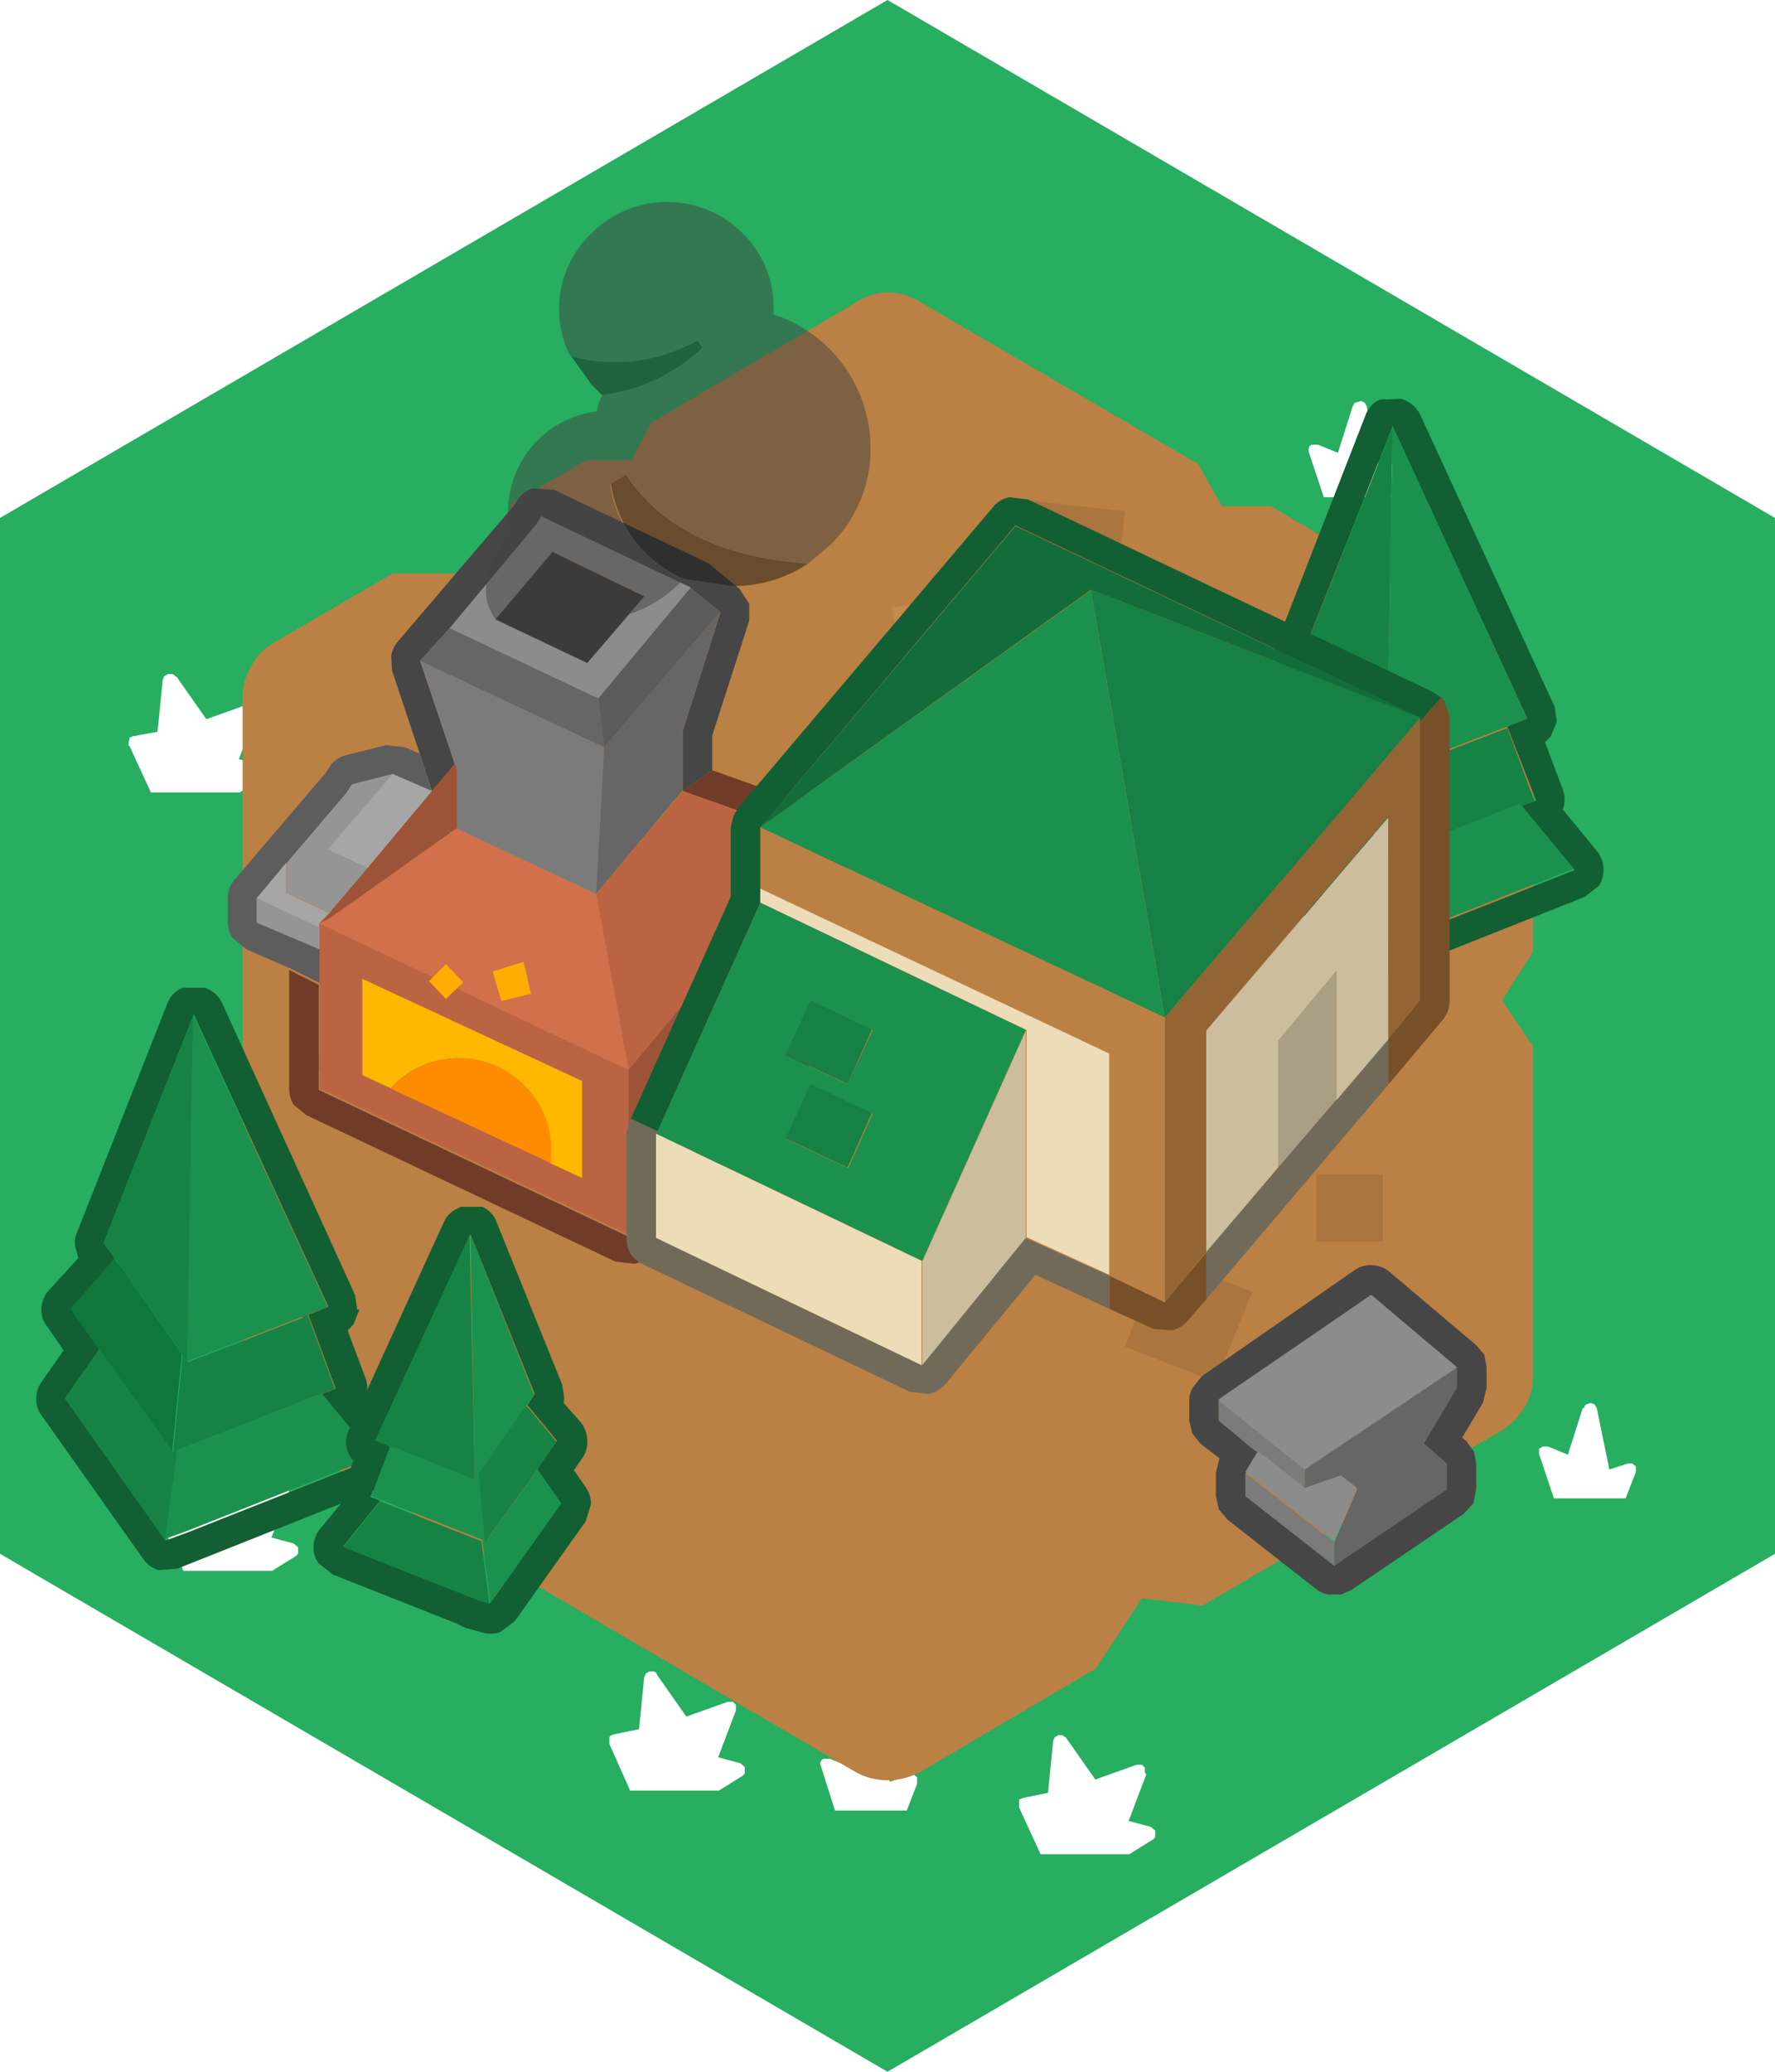 <svg xmlns="http://www.w3.org/2000/svg" xmlns:xlink="http://www.w3.org/1999/xlink" viewBox="0 0 120 140"><defs><style>.cls-1{fill:#27ae60;}.cls-2{fill:url(#linear-gradient);}.cls-3{fill:url(#linear-gradient-2);}.cls-4{fill:url(#linear-gradient-3);}.cls-5{fill:url(#linear-gradient-4);}.cls-6{fill:url(#linear-gradient-5);}.cls-7{fill:url(#linear-gradient-6);}.cls-8{fill:url(#linear-gradient-7);}.cls-9{fill:url(#linear-gradient-8);}.cls-10{fill:url(#linear-gradient-9);}.cls-11{fill:url(#linear-gradient-10);}.cls-12{fill:url(#linear-gradient-11);}.cls-13{fill:url(#linear-gradient-12);}.cls-14{fill:url(#linear-gradient-13);}.cls-15{fill:url(#linear-gradient-14);}.cls-16{fill:url(#linear-gradient-15);}.cls-17{fill:#bb8044;}.cls-18{fill:#c68a4e;}.cls-19{fill:#aa753e;}.cls-20{fill:#464646;}.cls-21{fill:#8c8c8c;}.cls-22{fill:#5d5d5d;}.cls-23{fill:#9c5338;}.cls-24{fill:#7b7b7b;}.cls-25{fill:#666;}.cls-26{fill:#353535;}.cls-27{fill:#5b5b5b;}.cls-28{fill:#703b27;}.cls-29{fill:#bb6444;}.cls-30{fill:#d2704c;}.cls-31{fill:#959595;}.cls-32{fill:#a6a6a6;}.cls-33{fill:#ffb700;}.cls-34{fill:#ff8c00;}.cls-35{fill:#ffad00;}.cls-36{fill:#115f32;}.cls-37{fill:#10773c;}.cls-38{fill:#168344;}.cls-39{fill:#1b914d;}.cls-40{fill:#775029;}.cls-41{fill:#936434;}.cls-42{fill:#136d3a;}.cls-43{fill:#178044;}.cls-44{fill:#726a59;}.cls-45{fill:#cbbd9e;}.cls-46{fill:#aa9e85;}.cls-47{fill:#ecdcb8;}.cls-48{fill:#191919;}.cls-48,.cls-49{fill-opacity:0.5;}.cls-49{fill:#434343;}</style><linearGradient id="linear-gradient" x1="-1859.2" y1="49.53" x2="-220.8" y2="49.53" gradientTransform="matrix(0, 0, 0, 0, 12.18, 44.55)" gradientUnits="userSpaceOnUse"><stop offset="0" stop-color="#27ae60"/><stop offset="1" stop-color="#30c26d"/></linearGradient><linearGradient id="linear-gradient-2" x1="-1859.2" y1="26.2" x2="-220.8" y2="26.2" gradientTransform="matrix(0, 0, 0, 0, 56.87, 22.06)" xlink:href="#linear-gradient"/><linearGradient id="linear-gradient-3" x1="-1859.2" y1="37.67" x2="-220.8" y2="37.67" gradientTransform="matrix(0, 0, 0, 0, 45.68, 32.57)" xlink:href="#linear-gradient"/><linearGradient id="linear-gradient-4" x1="-1859.2" y1="54.17" x2="-220.8" y2="54.17" gradientTransform="matrix(0, 0, 0, 0, 37.97, 50.01)" xlink:href="#linear-gradient"/><linearGradient id="linear-gradient-5" x1="-1859.2" y1="48.03" x2="-220.8" y2="48.03" gradientTransform="matrix(0, 0, 0, 0, 60.83, 43.05)" xlink:href="#linear-gradient"/><linearGradient id="linear-gradient-6" x1="-1859.2" y1="30.38" x2="-220.8" y2="30.38" gradientTransform="matrix(0, 0, 0, 0, 90.87, 26.21)" xlink:href="#linear-gradient"/><linearGradient id="linear-gradient-7" x1="-1859.2" y1="98.08" x2="-220.8" y2="98.08" gradientTransform="matrix(0, 0, 0, 0, 106.37, 93.91)" xlink:href="#linear-gradient"/><linearGradient id="linear-gradient-8" x1="-1859.2" y1="89.17" x2="-220.8" y2="89.17" gradientTransform="matrix(0, 0, 0, 0, 70.47, 85.01)" xlink:href="#linear-gradient"/><linearGradient id="linear-gradient-9" x1="-1859.2" y1="81.92" x2="-220.8" y2="81.92" gradientTransform="matrix(0, 0, 0, 0, 83.97, 77.76)" xlink:href="#linear-gradient"/><linearGradient id="linear-gradient-10" x1="-1859.2" y1="106.58" x2="-220.8" y2="106.58" gradientTransform="matrix(0, 0, 0, 0, 56.68, 101.6)" xlink:href="#linear-gradient"/><linearGradient id="linear-gradient-11" x1="-1859.2" y1="119.17" x2="-220.8" y2="119.17" gradientTransform="matrix(0, 0, 0, 0, 57.87, 115.01)" xlink:href="#linear-gradient"/><linearGradient id="linear-gradient-12" x1="-1859.2" y1="121.33" x2="-220.8" y2="121.33" gradientTransform="matrix(0, 0, 0, 0, 72.28, 116.35)" xlink:href="#linear-gradient"/><linearGradient id="linear-gradient-13" x1="-1859.2" y1="62.42" x2="-220.8" y2="62.42" gradientTransform="matrix(0, 0, 0, 0, 25.52, 58.26)" xlink:href="#linear-gradient"/><linearGradient id="linear-gradient-14" x1="-1859.2" y1="102.17" x2="-220.8" y2="102.17" gradientTransform="matrix(0, 0, 0, 0, 14.43, 97.2)" xlink:href="#linear-gradient"/><linearGradient id="linear-gradient-15" x1="-1859.2" y1="116.92" x2="-220.8" y2="116.92" gradientTransform="matrix(0, 0, 0, 0, 44.68, 111.95)" xlink:href="#linear-gradient"/></defs><title>Asset 128</title><g id="Layer_2" data-name="Layer 2"><g id="Layer_1-2" data-name="Layer 1"><path class="cls-1" d="M11.85,45.7a.3.3,0,0,0-.25-.15l-.25,0-.25.15-.1.25-.35,3.5L9,49.75l-.25.1,0,.1-.05.2v.25h.05l1.45,3.15h6l1.6-1,.15-.15,0-.15,0-.3-.3-.25-1.5-.4,1.2-3.15v-.35l-.05,0-.2-.2h-.35l-2.8,1-2-2.85m45.7-22.8-.3.15-.15.25-.8,4.1L55.05,27l-.3.05-.25.2v.45l.7,1.8h4.85l.9-3.1v-.35l-.25-.2h-.35L59,26.4l-1-3.15L57.85,23l-.3-.1m-8.7,10.9-.25-.15h-.25l-.25.15-2,2.85-2.85-1H43l-.2.2,0,0v.35L44,39.35l-1.55.45-.25.2-.1.35.1.1.1.15,1.6,1.1h6l1.45-3.15.05,0,0-.25-.1-.15,0-.1L51,37.85l-1.65-.3-.4-3.5-.1-.25M38.55,51.25l-1,3.15-1.35-.55h-.35L35.6,54v0a.42.42,0,0,0-.05.35l1,3.05h4.85l.7-1.8V55.2L41.8,55h-.3l-1.25.4-.85-4.15L39.25,51,39,50.9l-.3.1a.3.3,0,0,0-.15.25m18.7-2.6v.25h0l1.45,3.15h6l1.6-1,.15-.15,0-.15,0-.3-.3-.25-1.5-.4,1.2-3.15v-.35l-.05,0-.2-.2H65.3l-2.8,1-2-2.85-.25-.15L60,44l-.25.15-.1.25-.35,3.5-1.7.35-.25.1-.05.1,0,.2M91.6,27.2l-.15.25-1,3.15-1.35-.55h-.35a.3.3,0,0,0-.25.15v.05a.42.42,0,0,0,0,.35l1,3h4.85l.7-1.8V31.4l-.25-.2h-.3l-1.25.4-.85-4.15-.15-.25-.25-.1-.3.1M120,35v70L60,140,0,105V35L60,0l60,35M107,95.15l-1,3.15-1.35-.55h-.35l-.25.15v0l0,.35,1,3h4.85l.7-1.8V99.1l-.25-.2h-.3l-1.25.4-.85-4.15-.15-.25-.25-.1-.3.1a.3.3,0,0,0-.15.25M71.75,86l-.25-.1-.3.1-.15.25-1,3.15-1.35-.55h-.35a.3.3,0,0,0-.25.15v0a.42.42,0,0,0,0,.35l1,3h4.85l.7-1.8V90.2L74.3,90H74l-1.25.4-.85-4.15L71.75,86m11.8-3.85L82.2,81.6h-.35a.3.3,0,0,0-.25.15v0l0,.35,1,3h4.85l.7-1.8V83l-.25-.2h-.3l-1.25.4L85.4,79l-.15-.25-.25-.1-.3.1-.15.25-1,3.15m-22,22.4h-.35l-2.8,1-2-2.85a.3.3,0,0,0-.25-.15l-.25,0-.25.15-.1.25-.35,3.5-1.7.35-.25.1-.05.1,0,.2v.25h0l1.45,3.15h6l1.6-1,.15-.15,0-.15,0-.3-.3-.25-1.5-.4,1.2-3.15v-.35l0,0-.2-.2M61.4,120l-1.25.4-.85-4.15-.15-.25-.25-.1-.3.1-.15.25-1,3.15-1.35-.55h-.35a.3.3,0,0,0-.25.15v0a.42.42,0,0,0,0,.35l.95,3h4.85l.7-1.8v-.45l-.25-.2h-.3m15.95-.1v-.35l0,0-.2-.2h-.35l-2.8,1-2-2.85-.25-.15-.25,0-.25.15-.1.25-.35,3.5-1.7.35-.25.1,0,.1,0,.2v.25h0l1.45,3.15h6l1.6-1,.15-.15,0-.15,0-.3-.3-.25-1.5-.4,1.2-3.15M29.05,63.25l-1.25.4L27,59.5l-.15-.25-.25-.1-.3.1-.15.25-1,3.15-1.35-.55H23.4l-.25.15v0l0,.35.95,3.05H28.9l.7-1.8v-.45l-.25-.2h-.3m-9.6,37.1-.2-.2H18.9l-2.8,1-2-2.85a.3.3,0,0,0-.25-.15l-.25,0-.25.15-.1.25-.35,3.5-1.7.35-.25.1,0,.1-.05.2v.25h.05l1.45,3.15h6l1.6-1,.15-.15,0-.15,0-.3-.3-.25-1.5-.4,1.2-3.15v-.35l-.05-.05m24.9,12.75a.3.3,0,0,0-.25-.15l-.25,0-.25.15-.1.25-.35,3.5-1.7.35-.25.1-.05.1,0,.2v.25h0L42.6,121h6l1.6-1,.15-.15,0-.15,0-.3-.3-.25-1.5-.4,1.2-3.15v-.35l0-.05-.2-.2h-.35l-2.8,1-2-2.85"/><path class="cls-2" d="M11.85,45.7l2,2.85,2.8-1H17l.2.2.05,0v.35l-1.2,3.15,1.5.4.3.25,0,.3,0,.15-.15.15-1.6,1h-6L8.65,50.4H8.6v-.25l.05-.2,0-.1.25-.1,1.7-.35L11,45.9l.1-.25.25-.15.25,0a.3.3,0,0,1,.25.15"/><path class="cls-3" d="M57.55,22.9l.3.1.15.25,1,3.15,1.4-.55h.35l.25.2v.35l-.9,3.1H55.2l-.7-1.8v-.45l.25-.2.3-.05,1.25.4.8-4.1.15-.25.3-.15"/><path class="cls-4" d="M48.85,33.8l.1.25.4,3.5,1.65.3.25.15,0,.1.1.15,0,.25-.05,0L49.85,41.7h-6l-1.6-1.1-.1-.15-.1-.1.1-.35.25-.2L44,39.35l-1.25-3.1V35.9l0,0,.2-.2h.35l2.85,1,2-2.85.25-.15h.25l.25.15"/><path class="cls-5" d="M38.55,51.25A.3.3,0,0,1,38.7,51l.3-.1.25.1.15.25.85,4.15L41.5,55h.3l.25.2v.45l-.7,1.8H36.5l-1-3.05a.42.42,0,0,1,.05-.35v0l.25-.15h.35l1.35.55,1-3.15"/><path class="cls-6" d="M57.25,48.65l0-.2.05-.1.25-.1,1.7-.35.35-3.5.1-.25L60,44l.25,0,.25.15,2,2.85,2.8-1h.35l.2.2.05,0v.35l-1.2,3.15,1.5.4.3.25,0,.3,0,.15-.15.15-1.6,1h-6L57.3,48.9h0v-.25"/><path class="cls-7" d="M91.6,27.2l.3-.1.25.1.15.25.85,4.15,1.25-.4h.3l.25.2v.45l-.7,1.8H89.4l-1-3a.42.42,0,0,1,0-.35V30.2a.3.3,0,0,1,.25-.15h.35l1.35.55,1-3.15.15-.25"/><path class="cls-8" d="M107,95.15a.3.3,0,0,1,.15-.25l.3-.1.25.1.15.25.85,4.15,1.25-.4h.3l.25.2v.45l-.7,1.8H104.9l-1-3,0-.35v0l.25-.15h.35l1.35.55,1-3.15"/><path class="cls-9" d="M71.75,86l.15.25.85,4.15L74,90h.3l.25.2v.45l-.7,1.8H69l-1-3a.42.42,0,0,1,0-.35v0a.3.3,0,0,1,.25-.15h.35l1.35.55,1-3.15L71.2,86l.3-.1.25.1"/><path class="cls-10" d="M83.55,82.15l1-3.15.15-.25.3-.1.25.1.15.25.85,4.15,1.25-.4h.3l.25.2v.45l-.7,1.8H82.5l-1-3,0-.35v0a.3.3,0,0,1,.25-.15h.35l1.35.55"/><path class="cls-11" d="M61.5,104.55l.2.2,0,0v.35l-1.2,3.15,1.5.4.3.25,0,.3,0,.15-.15.15-1.6,1h-6l-1.45-3.15h0v-.25l0-.2.05-.1.25-.1,1.7-.35.35-3.5.1-.25.25-.15.25,0a.3.3,0,0,1,.25.15l2,2.85,2.8-1h.35"/><path class="cls-12" d="M61.4,120h.3l.25.2v.45l-.7,1.8H56.4l-.95-3a.42.42,0,0,1,0-.35v0a.3.3,0,0,1,.25-.15h.35l1.35.55,1-3.15.15-.25.3-.1.25.1.15.25.85,4.15,1.25-.4"/><path class="cls-13" d="M77.35,119.9l-1.2,3.15,1.5.4.3.25,0,.3,0,.15-.15.15-1.6,1h-6l-1.45-3.15h0V122l0-.2,0-.1.25-.1,1.7-.35.35-3.5.1-.25.25-.15.25,0,.25.15,2,2.85,2.8-1h.35l.2.2,0,0v.35"/><path class="cls-14" d="M29.05,63.25h.3l.25.2v.45l-.7,1.8H24.05l-.95-3.05,0-.35v0l.25-.15h.35l1.35.55,1-3.15.15-.25.3-.1.25.1.15.25.85,4.15,1.25-.4"/><path class="cls-15" d="M19.45,100.35l.05.05v.35l-1.2,3.15,1.5.4.3.25,0,.3,0,.15-.15.15-1.6,1h-6l-1.45-3.15h-.05v-.25l.05-.2,0-.1.25-.1,1.7-.35.35-3.5.1-.25.25-.15.25,0a.3.3,0,0,1,.25.15l2,2.85,2.8-1h.35l.2.2"/><path class="cls-16" d="M44.35,113.1l2,2.85,2.8-1h.35l.2.2,0,.05v.35l-1.2,3.15,1.5.4.3.25,0,.3,0,.15-.15.15-1.6,1h-6l-1.45-3.15h0v-.25l0-.2.05-.1.25-.1,1.7-.35.35-3.5.1-.25.25-.15.25,0a.3.3,0,0,1,.25.15"/><path class="cls-17" d="M17,45a3.8,3.8,0,0,1,1.55-1.6l8-4.65h6.2L34.65,34l5-2.9H42.7l1.35-2.55,13.8-8.1A3.9,3.9,0,0,1,60,19.75a4.14,4.14,0,0,1,2.2.65L81,31.35,82.6,34.2h3.3l15.65,9.15A4.26,4.26,0,0,1,103.1,45a4.07,4.07,0,0,1,.55,2.1V64.3l-2.1,3.3,2.1,3.1V92.9a4.36,4.36,0,0,1-.55,2.15,4.75,4.75,0,0,1-1.55,1.6L81.3,108.5,77.2,108l-3.1,4.75-11.9,7a4.63,4.63,0,0,1-2.2.55,4.36,4.36,0,0,1-2.15-.55l-39.35-23A4.18,4.18,0,0,1,17,95.05a4.11,4.11,0,0,1-.6-2.15V84.75l2.45-3-2.45-4.6V47.05A3.84,3.84,0,0,1,17,45"/><path class="cls-18" d="M64.6,40.35l.7,4.35L61,45.4l-.7-4.35,4.35-.7M90.6,72l-1.25,2.9-2.9-1.2,1.2-3L90.6,72M36.9,67,40,73.9l-6.85,3-3-6.9,6.8-3"/><path class="cls-19" d="M68.1,40.75l.85-7,7.1.8-.8,7-7.15-.8M82.2,93.4,76.05,91l2.45-6.15,6.15,2.45L82.2,93.4m6.7-14.05h4.6V83.9H89l0-4.55M44.05,62.2l2.55,3.25-3.2,2.6L40.8,64.8l3.25-2.6M36.9,60.75l-3.85,2.8L30.3,59.8,34.05,57l2.85,3.75M21.2,71.4l2-.9.85,2-2,1-.85-2.1"/><path class="cls-20" d="M28.4,51,26.5,45.3l-.05-1a2,2,0,0,1,.45-.95l7.85-9.2.2-.3a1.86,1.86,0,0,1,1.1-.85l1.4.1,10.1,4.8.45.25,2,1.65.65,1,0,1.15L48.15,49.7v2.35l-2,1.4V49.4l2.55-8-2-1.65L36.6,34.9l-.35.55-5.85,7-2,2.2,2.35,7L29.2,53.45,28.4,51"/><path class="cls-21" d="M30.4,42.45l5.85-7,.35-.55,10.1,4.8-6.25,7.5L30.4,42.45m3.1-.6,6.2,2.95,3.85-4.55-6.2-3L33.5,41.85"/><path class="cls-22" d="M28.4,51l.8,2.5L26.55,52.3,23.8,53l-.35.55L19.4,58.3l-2,2.4v1.65l4.25,1.8v2.3l-2-1-3-1.3-.9-.75a1.89,1.89,0,0,1-.35-1.1V60.7a1.89,1.89,0,0,1,.5-1.3L22,52.25l.2-.3a1.81,1.81,0,0,1,1.15-.9l2.75-.7,1.3.15,1,.45"/><path class="cls-23" d="M29.2,53.45l1.55-1.85.15.35v4l-8.6,6.1-.7.35.55-.55.15-.15.15-.25.1-.1,2.3-2.7,4.35-5.2m26.25,3.3V67.9l-13,15.55V72.3l13-15.55"/><path class="cls-24" d="M30.75,51.6l-2.35-7L40.85,50.5l-.55,9.9L30.9,56V52l-.15-.35"/><path class="cls-25" d="M28.4,44.65l2-2.2L40.45,47.2l.4,3.3,7.85-9.15-2.55,8v4.05L40.3,60.4l.55-9.9L28.4,44.65"/><path class="cls-26" d="M33.5,41.85l3.85-4.55,6.2,3L39.7,44.8l-6.2-2.95"/><path class="cls-27" d="M46.7,39.7l2,1.65L40.85,50.5l-.4-3.3,6.25-7.5"/><path class="cls-28" d="M46.15,53.45l2-1.4,8,2.85,1,.7a2,2,0,0,1,.35,1.15V67.9L57,69.2l-13,15.55a2.11,2.11,0,0,1-1.1.65l-1.3-.15-20.9-9.9-.85-.7a2.09,2.09,0,0,1-.3-1.1v-8l2,1v7.1l20.9,9.9,13-15.55V56.75l-9.3-3.3"/><path class="cls-29" d="M46.15,53.45l9.3,3.3L42.5,72.3V83.45l-20.9-9.9V62.4l20.9,9.9L40.3,60.4l5.85-6.95M37.2,78.6l2.15,1V73.05L24.5,66.15v6.5l1.95.9,10.75,5"/><path class="cls-30" d="M40.3,60.4l2.2,11.9L21.6,62.4l.7-.35L30.9,56l9.4,4.45"/><path class="cls-31" d="M22.3,61.7l-2.9-1.35V58.3l4.05-4.75L23.8,53l2.75-.7-4.4,5.1,2.7,1.25-2.3,2.7-.1.1-.15.25m-4.95-1,4.25,1.95v1.5l-4.25-1.8V60.7"/><path class="cls-32" d="M17.35,60.7l2-2.4v2.05l2.9,1.35-.15.15-.55.55v.25L17.35,60.7m9.2-8.4,2.65,1.15-4.35,5.2-2.7-1.25,4.4-5.1"/><path class="cls-33" d="M26.45,73.55l-1.95-.9v-6.5l14.85,6.9V79.6l-2.15-1,0-.9a5.93,5.93,0,0,0-1.8-4.35,6.16,6.16,0,0,0-8.8,0l-.2.2"/><path class="cls-34" d="M26.45,73.55l.2-.2a6.16,6.16,0,0,1,8.8,0,5.93,5.93,0,0,1,1.8,4.35l0,.9-10.75-5"/><path class="cls-35" d="M35.4,65l.5,2.15-2,.5-.6-2L35.4,65m-4.1,1.4-1.15,1.1L29,66.3l1.15-1.15,1.15,1.2"/><path class="cls-36" d="M94.85,27A2,2,0,0,1,96,28l9.1,19.75.15,1-.4,1-.4.4,1.2,3.2a1.85,1.85,0,0,1,0,1.35l2.3,2.8a2,2,0,0,1,.45,1.15,2.07,2.07,0,0,1-.3,1.2l-.95.75-14.1,5.6-1.3.1a2,2,0,0,1-1-.8l-6.8-9.6a1.77,1.77,0,0,1-.4-1.15,2,2,0,0,1,.35-1.15l1.5-2.15-1.1-1.6a1.73,1.73,0,0,1-.4-1.25,1.92,1.92,0,0,1,.5-1.2l2-2.2-.2-.7a1.54,1.54,0,0,1,.1-1L92.3,28.1a1.82,1.82,0,0,1,1-1.1l1.5-.05m-6,18.35-3,3.4,2,2.75-2.3,3.3,6.8,9.6,1.5-.55,0,0,12.65-5-3.6-4.35,1-.35L101.9,49.1l-.4.15,1.75-.7L94.15,28.8l-6.1,15.45.75,1,.25.3h0l-.2-.3"/><path class="cls-37" d="M88.8,45.3l.2.3h0l4.35,6.15v0l-.65,6.55-5-6.9-2-2.75,3-3.4"/><path class="cls-38" d="M88.8,45.3l-.75-1,6.1-15.45-.4,23.5,7.75-3,.4-.15,1.85,4.95-1,.35-9.7,3.8-.8,6.15-6.8-9.6,2.3-3.3,5,6.9.65-6.55v0L89.05,45.6l-.25-.3"/><path class="cls-39" d="M94.15,28.8l9.1,19.75-1.75.7-7.75,3,.4-23.5m8.65,25.6,3.6,4.35-12.65,5,0,0-1.5.55.8-6.15,9.7-3.8"/><path class="cls-36" d="M42.65,75.6l6.75-15V55.9l.2-.8.3-.5L67.15,34.25a1.87,1.87,0,0,1,1.1-.65l1.25.15,27.35,13,.6.4L96,48.75V48.5l-27.35-13L51.4,55.9V61L44.45,76.45l-1.8-.85"/><path class="cls-40" d="M97.45,47.1l.25.35.3,1V67.6a2,2,0,0,1-.45,1.3l-3.7,4.4V70.2L96,67.6V48.75l1.45-1.65M81.55,87.8,80.3,89.25a2.11,2.11,0,0,1-1.1.65L78,89.8l-3-1.35V86.2L78.75,88l2.8-3.35v3.2"/><path class="cls-41" d="M96,48.5V67.6l-2.15,2.6v-15l-12.3,14.4V84.6L78.75,88V68.75L96,48.5"/><path class="cls-42" d="M96,48.5,73.75,39.85,51.4,55.9,68.65,35.55,96,48.5"/><path class="cls-43" d="M96,48.5,78.75,68.75l-5-28.9L96,48.5M57.3,78.9l-4.25-2,1.7-3.7,4.2,2L57.3,78.9m0-5.65-4.25-2,1.7-3.7,4.2,2L57.3,73.25"/><path class="cls-44" d="M93.85,73.3,81.55,87.8V84.6l4.85-5.7,3.95-4.6,3.5-4.1v3.1M75,88.45l-5-2.3-6.1,7.4a2.11,2.11,0,0,1-1.1.65l-1.3-.15-18-8.6a2,2,0,0,1-.85-.7,2.09,2.09,0,0,1-.3-1.1V76.6l.2-.8.1-.2,1.8.85-.1.15v7.05l17.95,8.6,7-8.6L75,86.2v2.25"/><path class="cls-45" d="M81.55,84.6V69.65l12.3-14.4v15l-3.5,4.1V65.6L86.4,70.35V78.9l-4.85,5.7m-12.2-.95-7,8.6v-7l7-15.6V83.65"/><path class="cls-46" d="M86.4,78.9V70.35l3.95-4.75v8.7L86.4,78.9"/><path class="cls-47" d="M51.4,61v-1L75,71.15v15l-5.6-2.55V69.6L51.4,61M62.3,92.25l-17.95-8.6V76.6L62.3,85.2v7"/><path class="cls-17" d="M51.4,60.05V55.9L78.75,68.75V88L75,86.2v-15L51.4,60.05"/><path class="cls-39" d="M44.45,76.45,51.4,61l17.95,8.6-7,15.6L44.35,76.6l.1-.15m12.85-3.2L59,69.6l-4.2-2-1.7,3.7,4.25,2m0,5.65L59,75.25l-4.2-2-1.7,3.7,4.25,2M78.75,68.75,51.4,55.9l22.35-16,5,28.9"/><path class="cls-20" d="M90.2,105.8l7.6-5.15V98.9l-1.55-1.35,2.25-3.8V92.4l-5.8-4.9L82.4,94.65V96l2.15,1.75.25.2.25.2-.85,1.4v1.55l6,4.7m10.3-12-.25,1-1.4,2.35.3.25.5.7.15.8v1.75l-.2.95-.65.7-7.6,5.15-.7.3-.5,0-.4,0a2.14,2.14,0,0,1-.75-.35l-6-4.7-.6-.7-.2-.9V99.55l.25-1-1.3-1-.55-.7L80.4,96V94.65a1.65,1.65,0,0,1,.25-.9l.6-.75,10.3-7.15a1.84,1.84,0,0,1,1.25-.35A1.92,1.92,0,0,1,94,86l5.8,4.9.55.65.15.85v1.35"/><path class="cls-25" d="M98.5,92.4v1.35l-2.25,3.8L97.8,98.9v1.75l-7.6,5.15v-1.55l1.55-3.6-1.1-.85-2.45.85V99.3l10.3-6.9"/><path class="cls-24" d="M90.2,105.8l-6-4.7V99.55l6,4.7v1.55m-5.15-7.65L84.8,98l-.25-.2L82.4,96V94.65l5.8,4.65v1.35L85.65,98.6l-.4-.25v0l-.1-.1-.1,0"/><path class="cls-21" d="M85.05,98.15l.1,0,.1.1v0l.4.25,2.55,2.05,2.45-.85,1.1.85-1.55,3.6-6-4.7.85-1.4m-2.65-3.5L92.7,87.5l5.8,4.9L88.2,99.3l-5.8-4.65"/><path class="cls-36" d="M6.7,91.2,4.4,94.5l6.8,9.6,1.5-.55,0,0,12.65-5-3.6-4.35.95-.35-1.85-5-.4.15,1.75-.7-9.1-19.75L7,84l.75,1,.25.3h0l-.2-.3-2.95,3.4,2,2.75m17.45-2.65-.4,1-.4.4,1.2,3.2a1.85,1.85,0,0,1,0,1.35l2.3,2.8a2,2,0,0,1,.45,1.15,2.07,2.07,0,0,1-.3,1.2l-.95.75L12,106l-1.3.1a2,2,0,0,1-1.05-.8l-6.8-9.6a1.77,1.77,0,0,1-.4-1.15,2,2,0,0,1,.35-1.15l1.5-2.15-1.1-1.6a1.73,1.73,0,0,1-.4-1.25,1.92,1.92,0,0,1,.5-1.2l2-2.2-.2-.7a1.54,1.54,0,0,1,.1-1l6.1-15.45a1.82,1.82,0,0,1,1.05-1.1l1.5,0a2,2,0,0,1,1.15,1L24,87.5l.15,1"/><path class="cls-38" d="M20.4,89l.4-.15,1.85,5-.95.35L12,98l-.8,6.15L4.4,94.5l2.3-3.3,5,6.9.65-6.55v0L8,85.35l-.25-.3L7,84l6.1-15.45-.4,23.5,7.75-3"/><path class="cls-39" d="M13.05,68.55l9.1,19.75L20.4,89l-7.75,3,.4-23.5m8.65,25.6,3.6,4.35-12.65,5,0,0-1.5.55L12,98l9.7-3.8"/><path class="cls-37" d="M6.7,91.2,4.75,88.45l3-3.4.2.3H8L12.3,91.5v0l-.65,6.55L6.7,91.2"/><path class="cls-36" d="M31.1,81.55l1.5,0a1.82,1.82,0,0,1,1,1.1L38,93.55l.15.9-.05.35,1.15,1.3a2,2,0,0,1,.45,1.2,1.84,1.84,0,0,1-.35,1.25l-.55.8.8,1.15a2,2,0,0,1,.35,1.15l-.35,1.15-4.8,6.75-1,.75a2.05,2.05,0,0,1-1.25,0L31.45,110l-.6-.3-8.35-3.3-.95-.75a1.77,1.77,0,0,1-.35-1.2,2,2,0,0,1,.45-1.15l1.45-1.75a1.87,1.87,0,0,1,.1-1l.7-1.85-.1-.1a1.84,1.84,0,0,1-.4-1,1.91,1.91,0,0,1,.2-1L30,82.6a1.81,1.81,0,0,1,1.1-1m.7,1.85L25.4,97.3l1.25.5-.3-.1-1.3,3.45.65.25-2.5,3.1,8.9,3.5-.05,0,1.05.35,4.8-6.75-1.6-2.3,1.35-1.95-2-2.4.5-.75L31.8,83.4m3.6,11.8.2-.2-.15.2H35.4"/><path class="cls-39" d="M35.4,95.2l-3,4.35v0l.45,4.6,3.5-4.85,1.6,2.3-4.8,6.75-.55-4.3-6.85-2.7-.65-.25,1.3-3.45.3.1L32.1,100,31.8,83.4l4.3,10.85-.5.75-.2.2"/><path class="cls-38" d="M35.4,95.2h.05l.15-.2,2,2.4L36.3,99.35l-3.5,4.85-.45-4.6v0l3-4.35m-8.75,2.6-1.25-.5,6.4-13.9L32.1,100,26.65,97.8m6.45,10.6-1.05-.35.05,0-8.9-3.5,2.5-3.1,6.85,2.7.55,4.3"/><path class="cls-48" d="M38.55,24.05A11.27,11.27,0,0,0,47.15,23l.35.5a12.09,12.09,0,0,1-6.8,3.2L40,26l-1.4-1.95M46.2,39.1a8.33,8.33,0,0,1-4.9-6.4l1-.6q3.6,5.4,12.3,6a9,9,0,0,1-5.1,1.5L46.2,39.1"/><path class="cls-49" d="M46.2,39.1l-.25.3a8.53,8.53,0,0,1-3.4,2.1L39.7,44.8l-6.15-2.9a3.17,3.17,0,0,1-.7-2,4.76,4.76,0,0,1,1.45-3.5l.2-.2-.15-1.65a6.83,6.83,0,0,1,6-6.75,3.83,3.83,0,0,1,.35-1.1,12.09,12.09,0,0,0,6.8-3.2l-.35-.5a11.27,11.27,0,0,1-8.6,1.05,6.77,6.77,0,0,1-.75-3.15A7,7,0,0,1,40,15.75a7.24,7.24,0,0,1,10.2,0A7,7,0,0,1,52.3,20.9v.35a9.51,9.51,0,0,1,6.55,9,9,9,0,0,1-2.75,6.6l-1.55,1.3q-8.7-.65-12.3-6l-1,.6a8.33,8.33,0,0,0,4.9,6.4"/></g></g></svg>